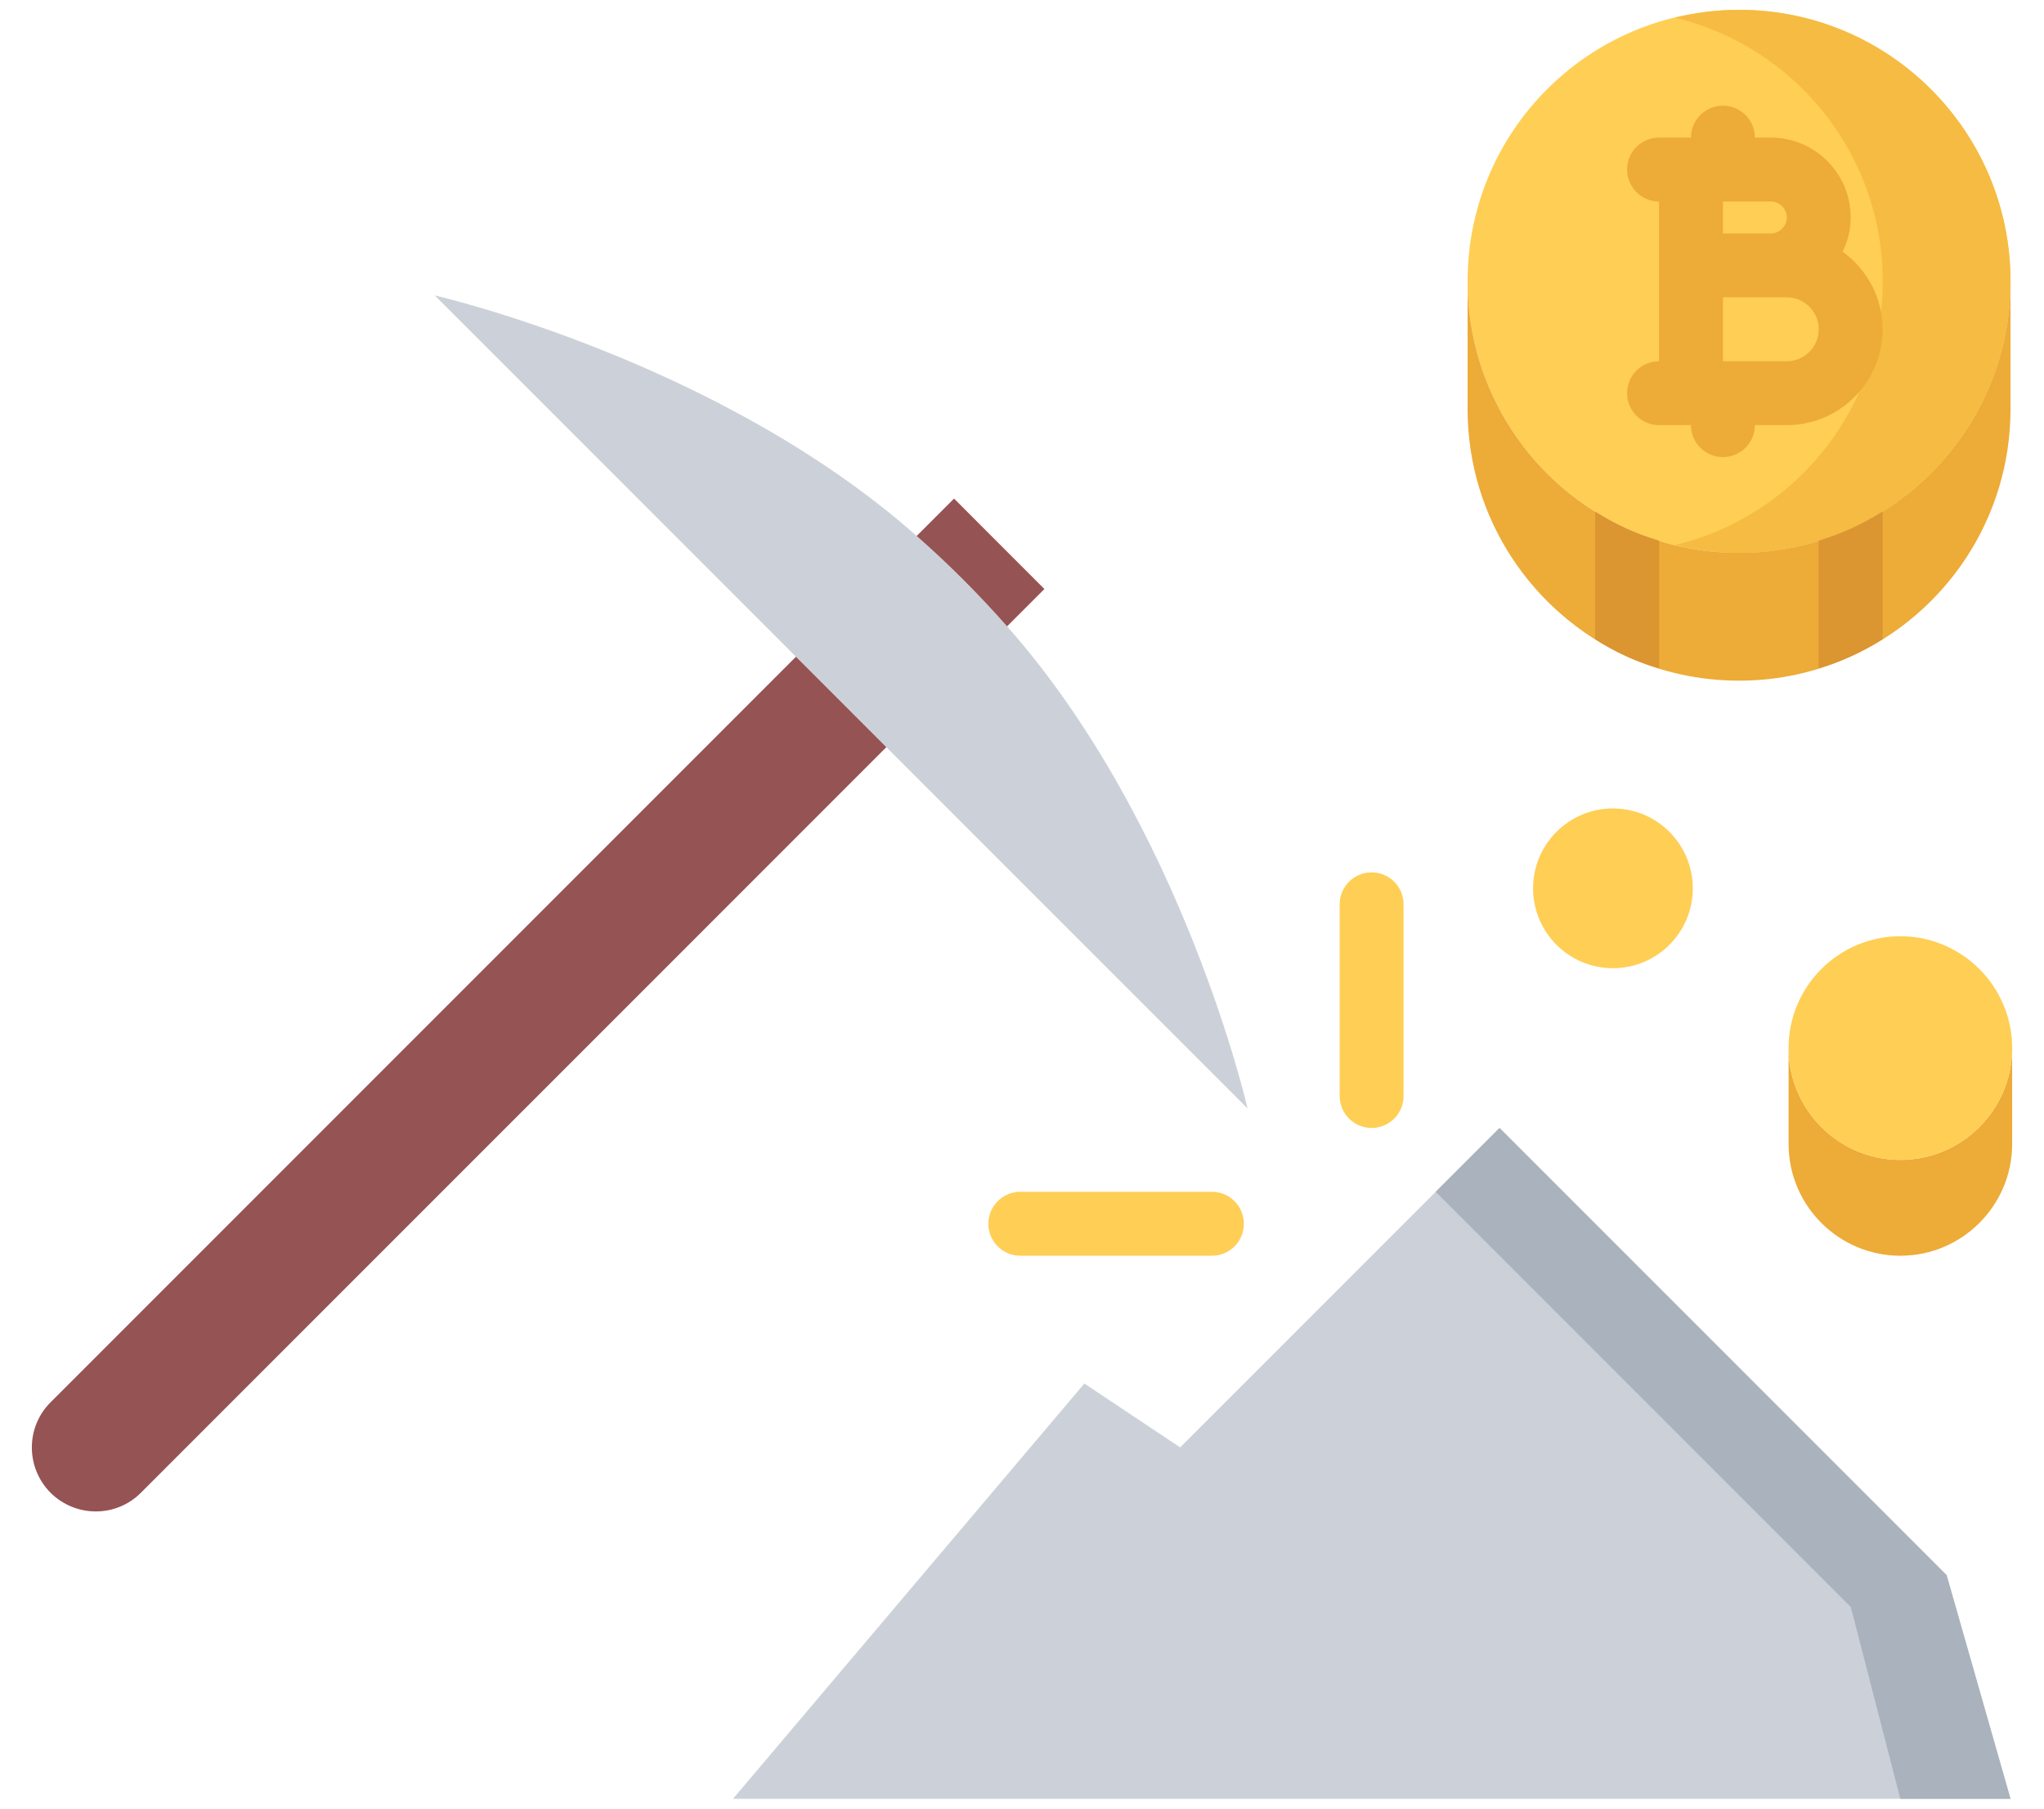 <svg width="52" height="46" viewBox="0 0 52 46" fill="none" xmlns="http://www.w3.org/2000/svg">
<path d="M49.523 40.062L51.148 45.75H18.648L27.586 35.188L30.023 36.812L38.148 28.688L49.523 40.062Z" fill="#CCD1D9"/>
<path d="M49.523 40.062L38.148 28.688L36.523 30.312L47.086 40.875L48.344 45.75H51.148L49.523 40.062Z" fill="#AAB2BD"/>
<path d="M51.148 7.156C51.148 9.959 49.483 12.364 47.086 13.445C46.217 13.843 45.258 14.062 44.242 14.062C43.227 14.062 42.268 13.843 41.398 13.453C39.002 12.373 37.336 9.959 37.336 7.156C37.336 3.337 40.424 0.25 44.242 0.25C48.054 0.25 51.148 3.337 51.148 7.156Z" fill="#FFCE54"/>
<path d="M44.242 0.25C43.682 0.25 43.139 0.324 42.616 0.45C45.644 1.18 47.898 3.899 47.898 7.156C47.898 9.959 46.233 12.364 43.836 13.445C43.447 13.624 43.037 13.76 42.615 13.863C43.137 13.989 43.68 14.062 44.242 14.062C45.258 14.062 46.217 13.843 47.086 13.445C49.483 12.364 51.148 9.959 51.148 7.156C51.148 3.337 48.054 0.25 44.242 0.25Z" fill="#F6BB42"/>
<path d="M47.086 13.445C46.217 13.843 45.258 14.062 44.242 14.062C43.227 14.062 42.268 13.843 41.398 13.453C39.002 12.373 37.336 9.959 37.336 7.156V10.406C37.336 13.201 39.002 15.614 41.398 16.703C42.268 17.093 43.227 17.312 44.242 17.312C45.258 17.312 46.217 17.093 47.086 16.695C49.483 15.614 51.148 13.201 51.148 10.406V7.156C51.148 9.959 49.483 12.364 47.086 13.445Z" fill="#EDAB37"/>
<path d="M51.19 26.656V29.094C51.19 30.662 49.914 31.938 48.346 31.938C46.777 31.938 45.502 30.662 45.502 29.094V26.656C45.502 28.224 46.777 29.5 48.346 29.5C49.914 29.5 51.19 28.224 51.19 26.656Z" fill="#EDAB37"/>
<path d="M51.19 26.656C51.19 28.224 49.914 29.5 48.346 29.5C46.777 29.5 45.502 28.224 45.502 26.656C45.502 25.088 46.777 23.812 48.346 23.812C49.914 23.812 51.19 25.088 51.19 26.656Z" fill="#FFCE54"/>
<path d="M41.034 24.625C42.156 24.625 43.065 23.716 43.065 22.594C43.065 21.472 42.156 20.562 41.034 20.562C39.912 20.562 39.002 21.472 39.002 22.594C39.002 23.716 39.912 24.625 41.034 24.625Z" fill="#FFCE54"/>
<path d="M31.738 28.192L22.549 19.003L20.25 16.703L11.06 7.514C11.06 7.514 18.266 9.155 23.32 13.631C23.726 13.989 24.125 14.362 24.506 14.744C24.889 15.126 25.263 15.524 25.62 15.93C30.096 20.985 31.738 28.192 31.738 28.192Z" fill="#CCD1D9"/>
<path d="M26.57 14.981L25.62 15.931C25.263 15.525 24.889 15.127 24.507 14.745C24.125 14.363 23.727 13.989 23.32 13.632L24.271 12.681L26.57 14.981Z" fill="#965353"/>
<path d="M3.585 37.966C2.952 38.6 1.927 38.6 1.285 37.966C0.652 37.324 0.652 36.301 1.285 35.667L20.25 16.703L22.549 19.003L3.585 37.966Z" fill="#965353"/>
<path d="M34.894 28.688C34.445 28.688 34.082 28.324 34.082 27.875V23C34.082 22.551 34.445 22.188 34.894 22.188C35.344 22.188 35.707 22.551 35.707 23V27.875C35.707 28.324 35.344 28.688 34.894 28.688Z" fill="#FFCE54"/>
<path d="M30.832 31.938H25.957C25.508 31.938 25.144 31.574 25.144 31.125C25.144 30.676 25.508 30.312 25.957 30.312H30.832C31.281 30.312 31.644 30.676 31.644 31.125C31.644 31.574 31.281 31.938 30.832 31.938Z" fill="#FFCE54"/>
<path d="M46.877 6.402C47.005 6.137 47.082 5.843 47.082 5.531C47.082 4.411 46.171 3.5 45.05 3.5H44.644C44.644 3.051 44.281 2.688 43.832 2.688C43.383 2.688 43.019 3.051 43.019 3.5H42.207C41.758 3.5 41.394 3.863 41.394 4.312C41.394 4.762 41.758 5.125 42.207 5.125V9.188C41.758 9.188 41.394 9.551 41.394 10C41.394 10.449 41.758 10.812 42.207 10.812H43.019C43.019 11.262 43.383 11.625 43.832 11.625C44.281 11.625 44.644 11.262 44.644 10.812H45.457C46.801 10.812 47.894 9.719 47.894 8.375C47.894 7.562 47.49 6.846 46.877 6.402ZM45.05 5.125C45.274 5.125 45.457 5.308 45.457 5.531C45.457 5.755 45.274 5.938 45.05 5.938H43.832V5.125H45.05ZM45.457 9.188H43.832V7.562H45.457C45.905 7.562 46.269 7.927 46.269 8.375C46.269 8.823 45.905 9.188 45.457 9.188Z" fill="#EDAB37"/>
<path d="M46.269 13.751V17C46.549 16.914 46.823 16.815 47.086 16.695C47.367 16.568 47.635 16.42 47.894 16.259V13.009C47.635 13.17 47.367 13.318 47.086 13.445C46.823 13.566 46.549 13.664 46.269 13.751Z" fill="#DB9531"/>
<path d="M40.582 13.012V16.259C40.843 16.424 41.115 16.575 41.398 16.703C41.659 16.821 41.931 16.917 42.207 17.001V13.751C41.931 13.667 41.659 13.57 41.398 13.453C41.116 13.326 40.844 13.175 40.582 13.012Z" fill="#DB9531"/>
</svg>
